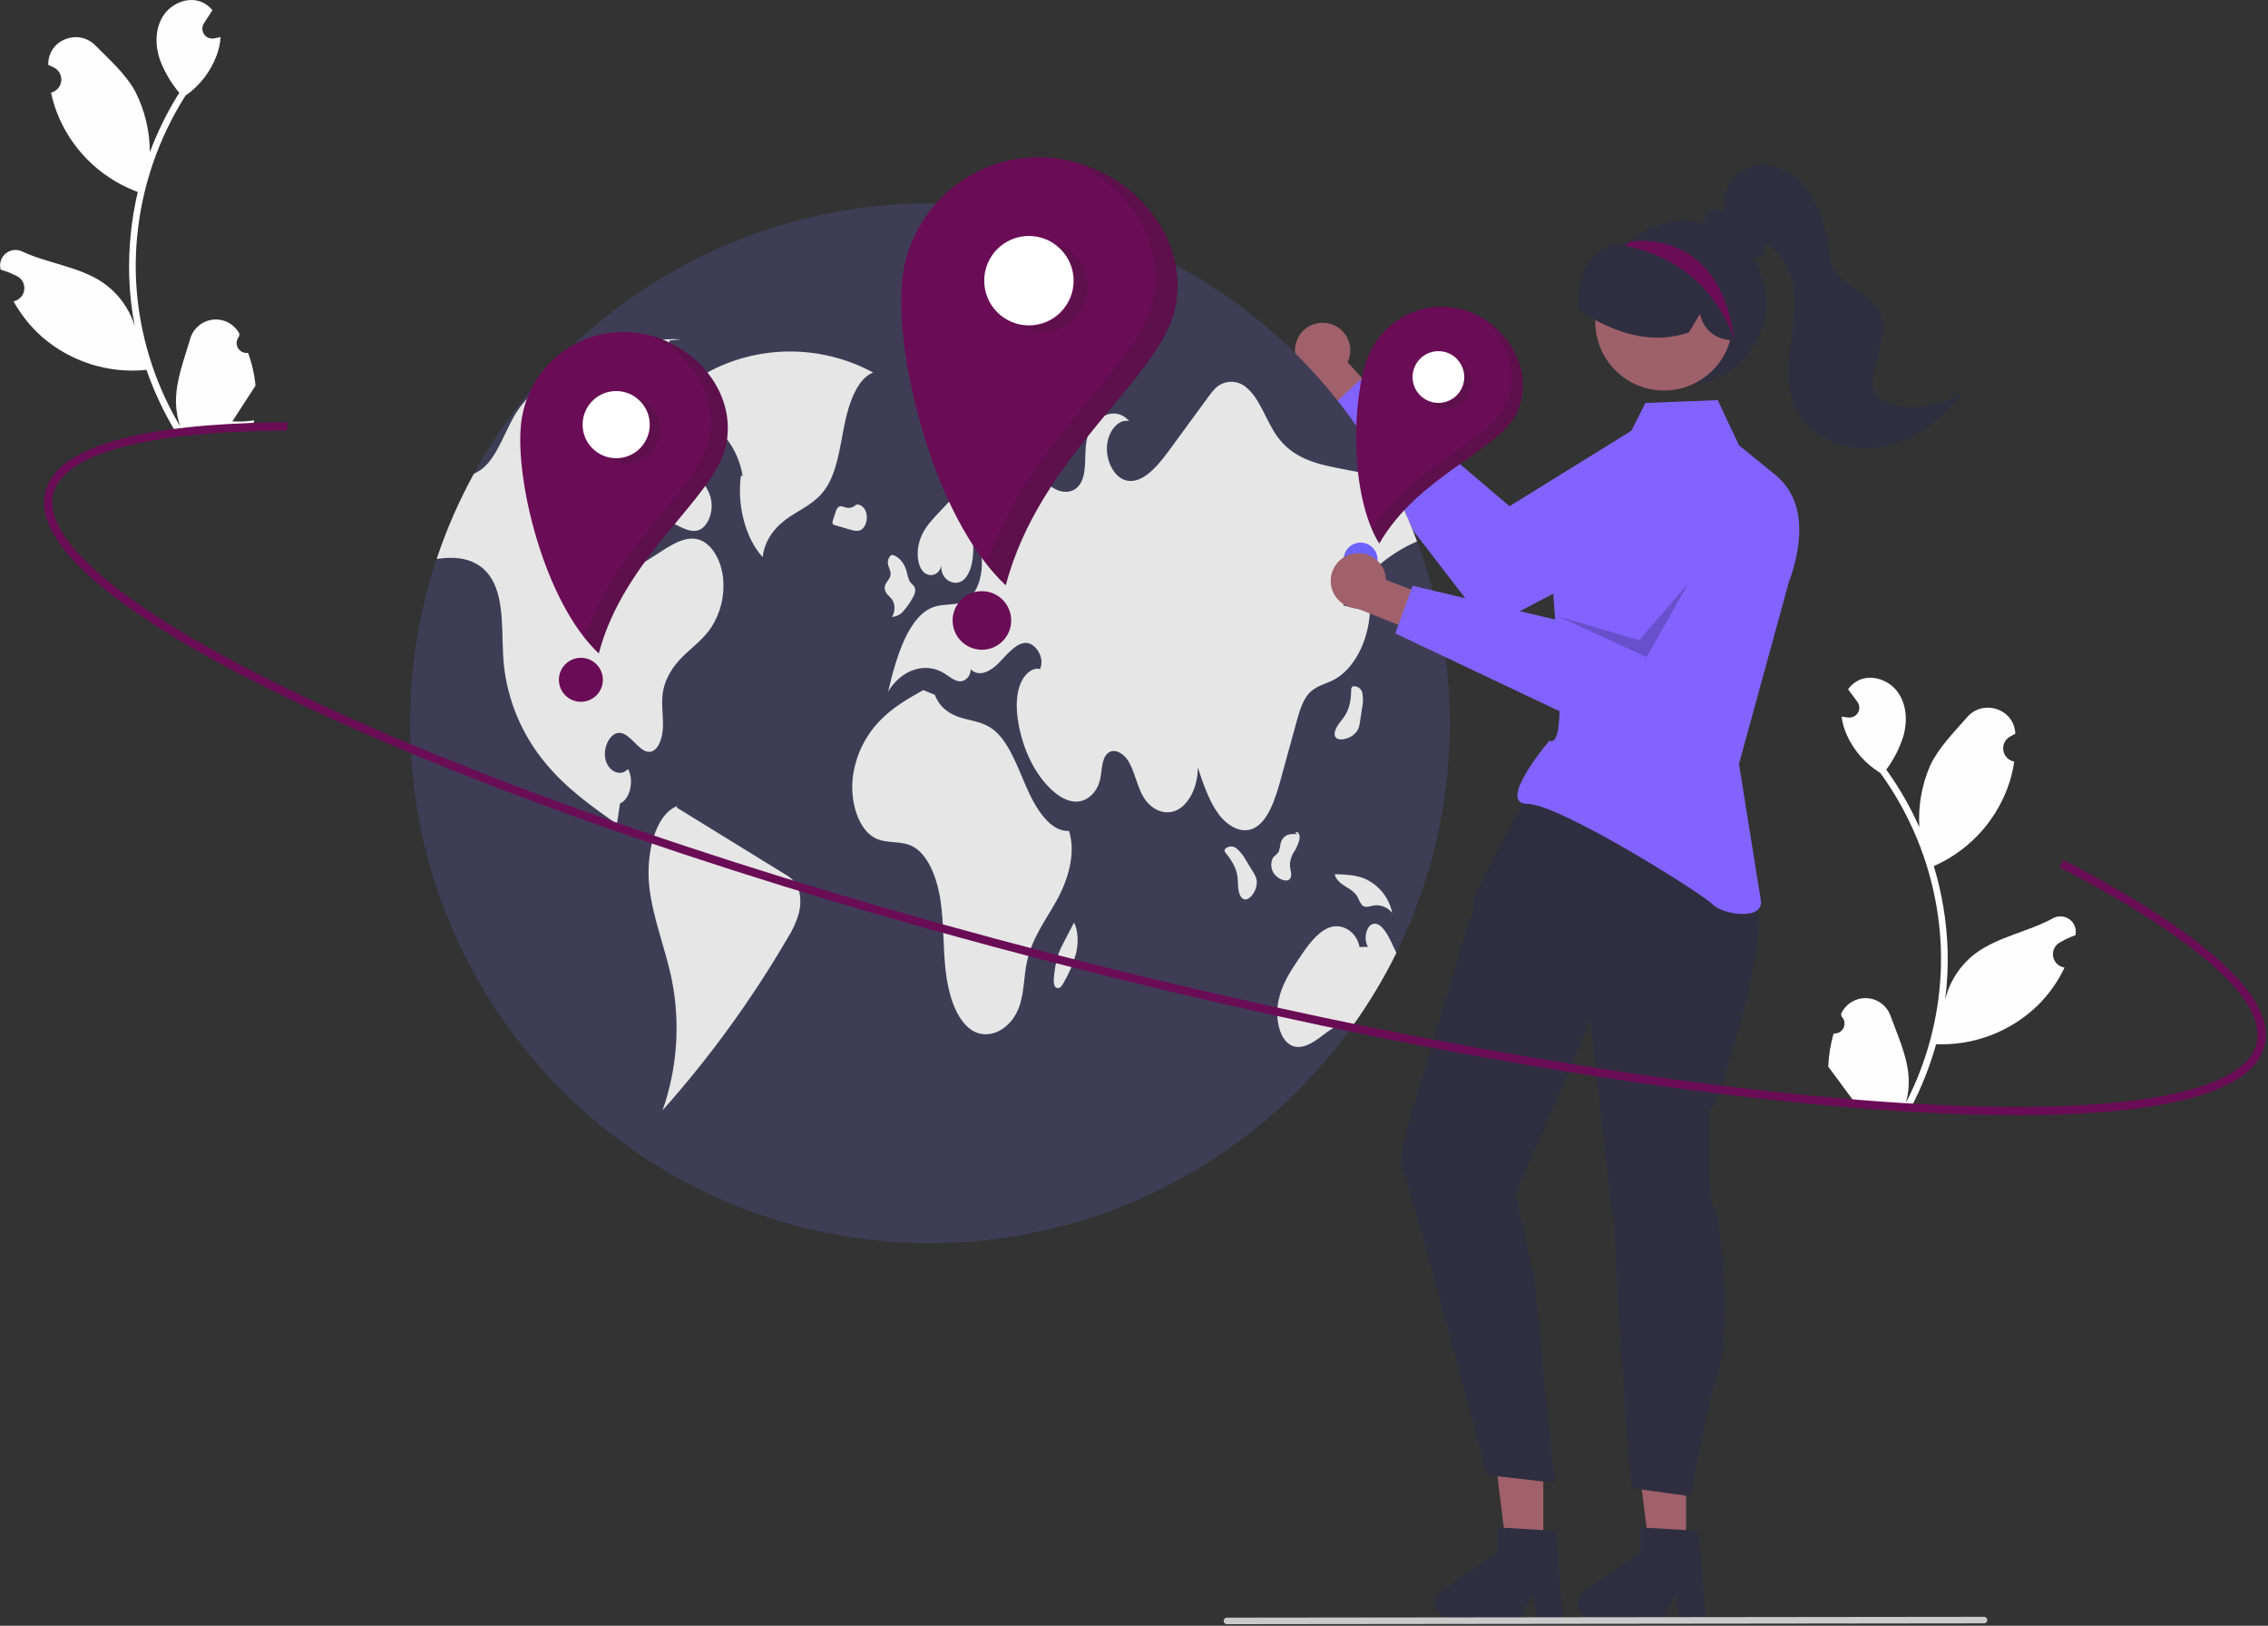 <svg width="826" height="592" viewBox="0 0 826 592" fill="none" xmlns="http://www.w3.org/2000/svg">
<rect x="0" y="0" width="826" height="592" fill="#333333" stroke="none"/>
<g clip-path="url(#clip0_0_1)">
<path d="M667.825 376.317C668.563 376.386 669.304 376.226 669.947 375.859C670.591 375.492 671.106 374.936 671.424 374.267C671.741 373.597 671.845 372.846 671.721 372.116C671.597 371.386 671.252 370.711 670.732 370.183C670.658 369.817 670.605 369.554 670.531 369.188C670.567 369.111 670.603 369.034 670.64 368.957C671.466 367.232 672.784 365.791 674.428 364.813C676.071 363.835 677.967 363.364 679.877 363.46C681.787 363.556 683.626 364.215 685.163 365.353C686.7 366.49 687.866 368.057 688.516 369.856C691.112 377.035 694.507 384.263 695.077 391.752C695.327 395.063 695.002 398.391 694.114 401.591C701.68 386.928 706.005 370.81 706.795 354.33C706.989 350.194 706.951 346.051 706.683 341.92C706.459 338.532 706.088 335.162 705.568 331.809C702.726 313.616 695.608 296.356 684.8 281.448C679.387 278.158 675.111 273.288 672.55 267.494C671.622 265.411 671 263.204 670.704 260.943C671.327 261.054 671.961 261.135 672.586 261.205C672.78 261.225 672.985 261.245 673.18 261.264L673.254 261.271C673.941 261.334 674.632 261.197 675.243 260.876C675.854 260.556 676.36 260.065 676.699 259.464C677.038 258.863 677.196 258.177 677.154 257.488C677.112 256.799 676.871 256.137 676.462 255.581C676.207 255.236 675.952 254.891 675.696 254.545C675.309 254.012 674.911 253.49 674.524 252.957C674.479 252.906 674.437 252.852 674.398 252.796C673.953 252.189 673.507 251.592 673.062 250.984C673.987 249.685 675.199 248.618 676.604 247.865C681.469 245.312 687.913 247.537 691.134 251.98C694.366 256.423 694.733 262.463 693.293 267.76C691.909 272.259 689.769 276.49 686.966 280.272C687.207 280.613 687.459 280.943 687.701 281.284C692.114 287.539 695.904 294.212 699.016 301.207C698.539 293.511 699.895 285.811 702.973 278.742C706.066 272.164 711.541 266.757 716.4 261.172C722.237 254.464 733.399 258.03 733.96 266.904C733.965 266.99 733.97 267.076 733.975 267.162C733.276 267.515 732.589 267.892 731.916 268.293C731.071 268.803 730.399 269.557 729.988 270.455C729.578 271.353 729.449 272.354 729.617 273.327C729.786 274.3 730.244 275.2 730.933 275.908C731.621 276.616 732.508 277.099 733.475 277.295L733.575 277.315C733.217 279.76 732.675 282.175 731.951 284.538C729.867 291.133 726.443 297.226 721.894 302.435C717.345 307.644 711.769 311.857 705.515 314.81C705.105 314.997 704.705 315.184 704.295 315.361C707.287 325.288 708.975 335.561 709.317 345.923C709.499 352.036 709.187 358.153 708.383 364.215L708.424 364.001C710.054 357.294 713.949 351.356 719.45 347.188C727.617 341.092 738.841 339.23 747.568 334.432C748.497 333.895 749.56 333.634 750.632 333.682C751.704 333.729 752.74 334.082 753.618 334.698C754.496 335.315 755.179 336.17 755.587 337.162C755.995 338.155 756.11 339.243 755.92 340.299C755.905 340.374 755.89 340.449 755.875 340.524C754.586 340.98 753.327 341.517 752.104 342.129C751.405 342.482 750.719 342.86 750.046 343.261C749.2 343.771 748.528 344.524 748.118 345.422C747.707 346.321 747.578 347.322 747.747 348.295C747.915 349.268 748.374 350.167 749.062 350.875C749.751 351.583 750.637 352.067 751.605 352.262L751.704 352.282C751.775 352.296 751.836 352.309 751.908 352.323C749.506 357.383 746.251 361.992 742.286 365.948C737.392 370.732 731.573 374.466 725.185 376.922C718.797 379.377 711.974 380.502 705.136 380.227H705.126C702.895 388.204 699.841 395.928 696.013 403.275L667.352 401.94C667.264 401.617 667.187 401.284 667.109 400.961C669.754 401.252 672.425 401.217 675.062 400.858C673.057 398.15 671.053 395.421 669.048 392.713C669.003 392.662 668.96 392.608 668.921 392.552C667.905 391.167 666.878 389.791 665.861 388.405V388.404C665.994 384.307 666.654 380.245 667.824 376.318L667.825 376.317Z" fill="#FEFEFE"/>
<path d="M90.344 128.482C89.612 128.596 88.862 128.482 88.197 128.156C87.532 127.83 86.983 127.307 86.625 126.658C86.267 126.009 86.117 125.266 86.196 124.53C86.274 123.793 86.577 123.098 87.063 122.539C87.115 122.17 87.152 121.904 87.203 121.534C87.162 121.459 87.121 121.385 87.08 121.31C86.148 119.64 84.744 118.282 83.043 117.408C81.342 116.533 79.421 116.181 77.521 116.395C75.62 116.608 73.826 117.379 72.362 118.61C70.898 119.84 69.831 121.476 69.293 123.311C67.145 130.637 64.204 138.061 64.098 145.572C64.052 148.891 64.583 152.193 65.666 155.332C57.209 141.165 51.897 125.345 50.09 108.945C49.641 104.829 49.422 100.691 49.435 96.551C49.449 93.157 49.611 89.77 49.923 86.391C51.636 68.057 57.673 50.391 67.539 34.843C72.74 31.225 76.706 26.1 78.904 20.159C79.702 18.022 80.186 15.781 80.342 13.506C79.727 13.656 79.099 13.776 78.48 13.884C78.287 13.916 78.083 13.948 77.89 13.98L77.817 13.991C77.135 14.096 76.437 14.002 75.808 13.72C75.178 13.438 74.643 12.98 74.267 12.401C73.892 11.822 73.692 11.146 73.691 10.456C73.691 9.766 73.889 9.091 74.264 8.511C74.497 8.15 74.731 7.79 74.964 7.429C75.317 6.874 75.682 6.327 76.035 5.771C76.077 5.718 76.116 5.662 76.152 5.604C76.559 4.97 76.966 4.346 77.374 3.712C76.37 2.473 75.094 1.483 73.645 0.818C68.632 -1.43 62.337 1.189 59.397 5.823C56.446 10.457 56.452 16.508 58.218 21.706C59.877 26.111 62.274 30.202 65.306 33.803C65.086 34.158 64.854 34.504 64.634 34.859C60.616 41.375 57.245 48.269 54.571 55.442C54.573 47.732 52.743 40.131 49.234 33.265C45.741 26.891 39.943 21.833 34.748 16.558C28.507 10.223 17.586 14.472 17.576 23.364C17.576 23.451 17.576 23.537 17.576 23.623C18.296 23.932 19.004 24.266 19.701 24.625C20.576 25.081 21.294 25.792 21.759 26.663C22.223 27.534 22.414 28.525 22.306 29.507C22.198 30.488 21.796 31.415 21.153 32.164C20.509 32.913 19.655 33.45 18.701 33.705L18.603 33.731C19.111 36.15 19.801 38.527 20.669 40.841C23.157 47.294 26.951 53.163 31.813 58.081C36.675 63 42.501 66.86 48.925 69.421C49.346 69.582 49.757 69.745 50.177 69.895C47.804 79.988 46.754 90.347 47.053 100.71C47.249 106.822 47.938 112.908 49.115 118.909L49.061 118.698C47.02 112.105 42.766 106.418 37.017 102.598C28.49 97.019 17.172 95.854 8.165 91.604C7.205 91.125 6.128 90.931 5.061 91.044C3.994 91.158 2.982 91.574 2.144 92.244C1.305 92.913 0.676 93.809 0.33 94.825C-0.015 95.84 -0.064 96.933 0.191 97.976C0.211 98.05 0.231 98.124 0.251 98.198C1.565 98.573 2.855 99.031 4.113 99.567C4.833 99.876 5.541 100.21 6.238 100.569C7.113 101.026 7.831 101.736 8.296 102.607C8.761 103.478 8.951 104.47 8.843 105.451C8.735 106.433 8.333 107.359 7.69 108.108C7.046 108.857 6.192 109.394 5.238 109.65L5.14 109.676C5.07 109.694 5.009 109.711 4.939 109.729C7.649 114.631 11.182 119.03 15.384 122.733C20.564 127.206 26.603 130.574 33.131 132.63C39.658 134.686 46.537 135.387 53.345 134.69L53.356 134.689C56.075 142.513 59.601 150.034 63.876 157.13L92.399 154.027C92.467 153.699 92.523 153.362 92.581 153.035C89.959 153.488 87.291 153.619 84.637 153.423C86.471 150.596 88.302 147.749 90.136 144.922C90.178 144.868 90.217 144.812 90.253 144.754C91.181 143.308 92.122 141.872 93.051 140.426L93.051 140.424C92.665 136.344 91.755 132.331 90.345 128.483L90.344 128.482Z" fill="#FEFEFE"/>
<path d="M484.419 117.912C485.831 118.3 487.14 118.994 488.255 119.943C489.37 120.892 490.263 122.074 490.872 123.406C491.481 124.738 491.79 126.187 491.778 127.651C491.766 129.115 491.433 130.559 490.802 131.881L506.109 148.898L498.036 160.722L476.758 136.387C474.608 135.181 472.975 133.228 472.169 130.898C471.362 128.568 471.438 126.024 472.383 123.747C473.327 121.469 475.074 119.617 477.292 118.542C479.511 117.467 482.046 117.242 484.419 117.912Z" fill="#A0616A"/>
<path d="M627.715 159.698C626.335 157.452 624.526 155.501 622.39 153.956C620.254 152.411 617.835 151.303 615.27 150.695C612.705 150.087 610.045 149.992 607.443 150.414C604.841 150.836 602.348 151.768 600.107 153.156L549.768 184.333L495.467 138.176L481.957 150.754L541.944 228.584L619.91 187.94C618.09 188.888 629.914 163.277 627.715 159.698Z" fill="#8263FF"/>
<path d="M527.992 263.364C527.997 288.226 523.104 312.845 513.592 335.815C504.08 358.785 490.136 379.657 472.556 397.237C454.976 414.816 434.105 428.76 411.135 438.272C388.165 447.784 363.546 452.677 338.684 452.672C234.133 452.672 149.376 367.915 149.376 263.364C149.358 243.028 152.618 222.821 159.031 203.522C171.621 165.831 195.741 133.051 227.98 109.819C260.219 86.586 298.946 74.075 338.684 74.056C372.956 74.045 406.587 83.34 435.989 100.949C465.39 118.559 489.458 143.822 505.622 174.043C509.63 181.499 513.126 189.218 516.087 197.149C516.497 198.253 516.896 199.357 517.285 200.472V200.483C519.021 205.383 520.549 210.376 521.871 215.459C525.948 231.101 528.005 247.2 527.992 263.364Z" fill="#3F3D56"/>
<path d="M317.972 135.641C309.465 131.04 300.019 128.443 290.355 128.048C280.692 127.652 271.065 129.469 262.211 133.359C254.414 136.752 246.205 142.839 243.604 153.83C254.123 147.622 267.74 157.431 270.446 173.166L269.815 173.34C268.385 184.239 271.576 196.104 277.755 202.862C278.566 195.843 283.182 191.065 287.722 188.081C292.262 185.097 297.284 182.929 300.749 177.799C304.857 171.718 305.9 162.83 307.532 154.722C309.164 146.614 312.26 137.9 317.972 135.641Z" fill="#E6E6E6"/>
<path d="M259.09 228.384C256.177 232.759 252.286 235.505 248.794 238.923C245.313 242.351 242 246.979 241.306 252.921C240.864 256.728 241.548 260.598 241.453 264.448C241.359 268.297 240.076 272.63 237.457 273.587C233.324 275.08 230.168 267.403 225.92 266.867C222.543 266.446 219.504 271.757 220.482 276.364C221.46 280.97 226.056 283.01 228.696 280.002C231.083 284.009 229.401 291.277 225.814 292.507C225.436 295.031 225.057 297.545 224.689 300.069C215.623 293.727 206.463 287.28 198.754 277.994C190.18 267.753 184.862 255.184 183.483 241.899C182.484 231.224 183.967 219.014 179.066 210.8C175.143 204.227 168.412 202.775 162.354 203.186C161.25 203.259 160.135 203.385 159.031 203.522C162.603 192.792 167.141 182.408 172.587 172.497C173.82 171.968 174.965 171.255 175.984 170.383C181.621 165.597 184.125 155.911 188.699 149.212C188.994 148.78 189.299 148.36 189.614 147.95C194.295 141.839 200.563 138.695 206.621 135.771C220.03 129.261 233.828 122.666 247.984 123.571L243.956 123.96C239.255 137.128 234.551 150.295 229.842 163.462C229.127 165.482 228.405 167.504 227.676 169.531C225.005 177.019 222.249 184.991 222.659 193.373C222.901 198.337 224.626 203.638 227.907 205.341C230.968 206.919 234.312 204.984 237.267 203.07C238.519 202.27 239.76 201.471 241.012 200.661C245.502 197.769 250.477 194.803 255.22 196.738C259.564 198.505 262.771 204.405 263.381 210.768C263.941 216.954 262.432 223.149 259.09 228.384Z" fill="#E6E6E6"/>
<path d="M285.8 318.282C272.684 310.206 259.568 302.131 246.452 294.055L246.675 293.482C238.52 296.588 235.134 311.083 236.482 322.938C237.829 334.792 242.399 345.389 244.708 356.94C247.821 372.746 246.646 389.098 241.305 404.297C258.552 384.946 273.815 363.914 286.865 341.517C288.688 338.694 290.078 335.614 290.987 332.379C291.82 328.937 291.692 324.799 290.023 322.039C288.949 320.455 287.498 319.164 285.8 318.282Z" fill="#E6E6E6"/>
<path d="M234.036 171.363C232.643 174.494 232.107 178.67 233.371 181.91C234.662 185.219 237.39 186.714 239.903 187.959L247.15 191.551C249.561 192.746 252.159 193.953 254.617 192.97C257.582 191.784 259.637 187.137 259.105 182.822C258.539 178.231 255.645 175.073 252.969 172.384C249.223 168.62 245.478 164.857 241.732 161.093L239.621 163.678C237.338 165.905 235.45 168.504 234.036 171.363Z" fill="#E6E6E6"/>
<path d="M489.142 220.444C492.402 221.212 495.662 221.979 498.923 222.747C498.355 233.759 492.896 243.95 485.577 247.641C482.527 249.177 479.13 249.745 476.605 252.616C474.323 255.224 473.166 259.284 472.104 263.164C470.243 269.938 468.381 276.711 466.519 283.483C464.521 290.782 461.955 298.891 456.76 301.52C452.3 303.782 447.2 301.016 443.771 296.377C440.342 291.739 438.25 285.503 436.22 279.424C436.346 286.05 433.264 292.549 428.9 294.853C424.525 297.156 419.203 295.073 416.279 289.931C414.176 286.239 413.303 281.37 411.242 277.626C409.18 273.882 404.858 271.736 402.607 275.249C401.124 277.584 401.313 281.159 400.577 284.125C399.431 288.732 395.96 291.624 392.521 291.876C389.093 292.129 385.748 290.151 382.877 287.47C376.956 281.916 372.591 273.103 370.898 263.312C370.151 258.947 369.941 254.193 371.235 250.102C372.528 246.011 375.652 242.856 378.754 243.634C380.795 239.322 376.767 233.601 373.138 234.106C369.499 234.611 366.649 238.512 363.662 241.51C360.686 244.507 356.521 246.684 353.524 243.708C353.545 246.474 351.294 248.304 349.348 248.072C347.413 247.852 345.688 246.295 343.911 245.191C337.043 240.91 328.325 243.75 323.445 251.848C326.495 238.87 330.964 223.978 340.335 220.928C344.164 219.676 348.339 220.707 351.957 218.54C358.362 214.702 359.655 200.199 354.123 194.214C354.828 199.872 354.691 206.477 351.704 210.348C348.717 214.218 342.449 211.694 342.828 205.972C341.965 209.916 337.674 210.516 335.697 207.487C333.709 204.458 333.878 199.504 335.287 195.886C336.696 192.269 339.094 189.671 341.418 187.178C346.414 181.825 351.483 176.409 357.268 173.043C363.063 169.678 369.752 168.542 375.557 171.886C378.618 173.653 381.31 176.598 384.433 178.155C387.557 179.722 391.522 179.522 393.594 175.862C395.918 171.781 394.824 165.723 395.687 160.623C397.233 151.609 406.246 147.392 411.242 153.345C407.508 152.388 403.648 156.805 403.185 162.158C402.712 167.511 405.415 172.917 409.033 174.537C415.112 177.229 421.064 170.456 425.661 164.188C430.456 157.625 435.259 151.066 440.069 144.51C440.837 143.394 441.699 142.346 442.646 141.376C444.152 139.908 446.16 139.067 448.263 139.024C450.367 138.981 452.407 139.739 453.973 141.145C458.831 145.11 461.114 153.24 465.1 158.835C470.884 166.964 479.54 168.942 487.596 170.519C493.601 171.687 499.61 172.861 505.622 174.042C509.63 181.498 513.126 189.218 516.087 197.149C505.906 201.471 496.514 209.559 489.142 220.444Z" fill="#E6E6E6"/>
<path d="M508.556 346.986C504.051 356.135 498.81 364.904 492.886 373.205C489.1 371.585 485.03 374.478 481.485 377.191C477.783 380.031 473.335 382.797 469.538 380.21C465.657 377.559 464.406 370.145 465.636 364.266C466.867 358.397 469.937 353.727 472.914 349.289C476.069 344.578 479.445 339.687 483.831 337.857C488.227 336.027 493.874 338.614 495.158 344.861L498.271 344.756C496.525 342.358 497.44 337.394 499.785 336.521C502.488 335.501 504.833 339.214 506.432 342.495C507.147 343.978 507.873 345.471 508.556 346.986Z" fill="#E6E6E6"/>
<path d="M389.328 302.563C382.637 302.983 377.337 294.746 373.815 286.642C370.293 278.539 367.079 269.271 361.041 265.147C357.592 262.79 353.658 262.466 349.917 261.324C346.175 260.182 342.258 257.819 340.469 253.006L336.225 251.291C330.619 254.443 324.939 257.653 320.109 262.782C314.691 268.537 311.317 275.914 310.506 283.776C309.695 292.272 312.69 301.745 318.284 304.937C322.705 307.459 327.852 305.869 332.329 308.178C337.924 311.062 341.245 319.442 342.503 327.715C343.76 335.988 343.441 344.586 344.341 352.953C345.24 361.32 347.72 370.027 352.85 374.314C359.271 379.68 368.691 375.221 371.572 365.454C372.985 360.663 372.936 355.257 373.993 350.283C375.854 341.525 380.876 335.027 384.859 327.842C388.842 320.658 391.978 310.9 389.328 302.563Z" fill="#E6E6E6"/>
<path d="M323.208 216.499C323.832 217.074 324.414 217.692 324.95 218.349C325.505 219.306 325.789 220.396 325.77 221.502C325.751 222.608 325.431 223.688 324.843 224.625C325.649 224.579 326.437 224.367 327.157 224.001C327.877 223.635 328.513 223.124 329.025 222.5C330.246 221.109 331.32 219.596 332.231 217.984C332.913 216.871 333.639 215.367 333.176 214.045C332.86 213.143 332.112 212.758 331.588 212.079C330.758 211.004 330.552 209.296 330.122 207.82C329.193 204.632 326.969 202.288 324.555 201.953L324.89 202.017C323.881 202.363 323.177 203.964 323.4 205.405C323.603 206.718 324.447 207.807 324.363 209.146C324.242 211.071 322.319 211.974 322.2 213.899C322.181 214.865 322.543 215.799 323.208 216.499Z" fill="#E6E6E6"/>
<path d="M311.744 183.791C311.753 183.788 311.763 183.788 311.773 183.785C311.979 183.598 312.17 183.394 312.344 183.177L311.744 183.791Z" fill="#E6E6E6"/>
<path d="M313.75 192.826C315.23 191.874 316.056 189.243 315.567 187.041C315.081 184.852 313.36 183.381 311.773 183.785C311.313 184.252 310.742 184.594 310.113 184.779C309.484 184.964 308.818 184.986 308.178 184.844C307.197 184.591 306.12 183.941 305.269 184.68C304.783 185.232 304.442 185.897 304.278 186.615C303.964 187.581 303.649 188.548 303.334 189.515C303.184 189.861 303.145 190.245 303.222 190.614C303.282 190.762 303.38 190.892 303.505 190.991C303.63 191.091 303.778 191.156 303.936 191.182C305.826 191.739 307.715 192.296 309.605 192.853C310.982 193.259 312.469 193.65 313.75 192.826Z" fill="#E6E6E6"/>
<path d="M456.406 317.558C455.533 316.127 454.659 314.697 453.786 313.267C452.928 311.611 451.755 310.138 450.333 308.931C450.02 308.669 449.658 308.473 449.268 308.353C448.878 308.233 448.468 308.192 448.063 308.232C447.657 308.273 447.263 308.394 446.905 308.589C446.547 308.784 446.231 309.049 445.977 309.368L446.083 310.185C448.074 312.683 450.18 315.458 450.685 319.165C450.885 320.626 450.815 322.139 450.99 323.607C451.165 325.075 451.661 326.597 452.608 327.23C453.984 328.149 455.599 326.794 456.578 325.141C457.453 323.783 457.845 322.17 457.692 320.562C457.474 319.483 457.036 318.46 456.406 317.558Z" fill="#E6E6E6"/>
<path d="M495.282 262.94C495.534 261.283 495.787 259.627 496.04 257.97C496.45 256.151 496.501 254.268 496.19 252.429C496.119 252.028 495.969 251.644 495.748 251.301C495.527 250.958 495.24 250.663 494.903 250.433C494.567 250.203 494.187 250.042 493.788 249.96C493.388 249.879 492.976 249.878 492.576 249.958L492.132 250.651C492.046 253.845 491.871 257.324 489.87 260.486C489.081 261.732 488.054 262.845 487.242 264.08C486.431 265.316 485.83 266.8 486.147 267.894C486.608 269.483 488.716 269.486 490.529 268.852C492.073 268.377 493.412 267.396 494.331 266.067C494.859 265.101 495.182 264.036 495.282 262.94Z" fill="#E6E6E6"/>
<path d="M470.109 319.419C470.536 318.191 469.92 316.783 469.789 315.426C469.727 313.673 470.191 311.942 471.123 310.457C472.049 309.055 472.75 307.518 473.201 305.9C473.392 305.163 473.357 304.386 473.102 303.669C472.813 303.019 472.112 302.723 471.711 303.238L472.57 303.791C471.409 303.584 470.217 303.642 469.082 303.96C468.434 304.208 467.855 304.608 467.395 305.127C466.935 305.646 466.606 306.268 466.437 306.941C466.296 307.989 466.064 309.024 465.744 310.033C465.231 311.087 464.239 311.438 463.615 312.363C463.19 313.183 462.975 314.096 462.99 315.02C463.005 315.944 463.25 316.849 463.703 317.655C464.486 318.972 465.731 319.952 467.197 320.402C468.246 320.779 469.629 320.799 470.109 319.419Z" fill="#E6E6E6"/>
<path d="M494.511 326.781C494.891 327.769 495.399 328.702 496.023 329.556C497.191 330.733 498.779 330.01 500.196 329.724C501.482 329.521 502.799 329.669 504.008 330.154C505.216 330.639 506.271 331.441 507.06 332.477C506.511 329.736 505.311 327.167 503.563 324.985C501.814 322.804 499.568 321.074 497.012 319.94C493.671 318.578 490.152 318.447 486.678 318.324L486.078 318.478C487.607 322.93 492.409 322.83 494.511 326.781Z" fill="#E6E6E6"/>
<path d="M391.159 335.886L391.168 335.905C391.226 335.793 391.284 335.681 391.342 335.569L391.159 335.886Z" fill="#E6E6E6"/>
<path d="M387.457 343.052C386.65 344.517 385.955 346.042 385.38 347.614C384.619 350.159 384.114 352.774 383.875 355.42C383.687 356.925 383.629 358.846 384.571 359.579C384.842 359.759 385.169 359.834 385.491 359.79C385.813 359.746 386.108 359.587 386.32 359.342C386.844 358.788 387.272 358.151 387.588 357.457C389.441 354.266 390.879 350.852 391.869 347.298C392.771 343.554 392.762 339.147 391.168 335.905C389.931 338.288 388.694 340.67 387.457 343.052Z" fill="#E6E6E6"/>
<path d="M351.744 152.149C352.332 152.724 353.076 153.114 353.883 153.272C354.69 153.429 355.526 153.347 356.287 153.036C357.862 152.347 359.308 151.392 360.56 150.213C361.597 149.446 362.477 148.486 363.151 147.387C363.523 146.729 363.761 146.006 363.852 145.256C363.942 144.507 363.885 143.747 363.681 143.02C363.096 141.308 361.611 140.735 360.301 140.346C358.203 139.724 356.106 139.102 354.008 138.48L355.525 137.113C353.964 136.275 352.237 137.83 351.262 139.755C350.636 141.012 350.2 142.354 349.967 143.739C349.445 146.76 349.956 150.359 351.744 152.149Z" fill="#E6E6E6"/>
<path d="M388.775 139.718C389.366 140.37 390.183 140.772 391.06 140.843C391.937 140.915 392.808 140.65 393.497 140.102C394.09 139.657 394.582 139.092 394.942 138.443C395.302 137.795 395.521 137.079 395.586 136.34C395.734 134.69 394.919 132.856 393.754 132.714L394.02 131.169C391.776 130.764 389.014 130.683 387.811 133.408C387.406 134.452 387.281 135.584 387.45 136.692C387.619 137.799 388.076 138.842 388.775 139.718Z" fill="#E6E6E6"/>
<path d="M383.828 57.574C370.671 56.09 357.462 59.893 347.109 68.148C336.755 76.402 330.105 88.431 328.621 101.589C325.53 128.988 339.965 188.487 366.283 213.117C378.675 165.928 422.097 137.938 427.843 112.781C433.982 85.9 411.228 60.665 383.828 57.574Z" fill="#6B0C56"/>
<path d="M374.728 118.486C383.721 118.486 391.01 111.196 391.01 102.203C391.01 93.211 383.721 85.921 374.728 85.921C365.736 85.921 358.446 93.211 358.446 102.203C358.446 111.196 365.736 118.486 374.728 118.486Z" fill="white"/>
<path d="M357.608 236.594C363.498 236.594 368.272 231.819 368.272 225.929C368.272 220.039 363.498 215.265 357.608 215.265C351.718 215.265 346.943 220.039 346.943 225.929C346.943 231.819 351.718 236.594 357.608 236.594Z" fill="#6B0C56"/>
<path opacity="0.2" d="M388.2 90.538C390.033 91.639 391.631 93.091 392.903 94.809C394.174 96.528 395.095 98.481 395.612 100.556C396.13 102.63 396.233 104.787 395.917 106.901C395.601 109.016 394.872 111.048 393.77 112.88C392.669 114.713 391.217 116.311 389.499 117.583C387.78 118.855 385.827 119.776 383.753 120.293C379.563 121.337 375.129 120.675 371.428 118.45C375.202 119.29 379.151 118.759 382.569 116.953C385.988 115.146 388.651 112.182 390.084 108.591C391.517 105 391.624 101.017 390.388 97.353C389.152 93.69 386.652 90.587 383.337 88.598C385.052 88.978 386.694 89.633 388.2 90.538Z" fill="#231F20"/>
<path opacity="0.2" d="M427.907 112.834C422.161 137.991 378.738 165.981 366.347 213.17C363.871 210.831 361.573 208.313 359.469 205.635C373.394 161.279 414.114 134.326 419.665 110.02C424.634 88.266 410.677 67.591 390.651 58.858C414.893 64.951 433.533 88.2 427.907 112.834Z" fill="#231F20"/>
<path d="M231.245 121.106C221.364 119.991 211.445 122.847 203.67 129.046C195.895 135.245 190.901 144.278 189.787 154.159C187.466 174.735 198.306 219.417 218.069 237.913C227.375 202.476 259.984 181.456 264.299 162.564C268.91 142.378 251.821 123.427 231.245 121.106Z" fill="#6B0C56"/>
<path d="M224.412 166.848C231.165 166.848 236.639 161.374 236.639 154.621C236.639 147.868 231.165 142.393 224.412 142.393C217.658 142.393 212.184 147.868 212.184 154.621C212.184 161.374 217.658 166.848 224.412 166.848Z" fill="white"/>
<path d="M211.555 255.543C215.978 255.543 219.564 251.958 219.564 247.535C219.564 243.112 215.978 239.526 211.555 239.526C207.132 239.526 203.546 243.112 203.546 247.535C203.546 251.958 207.132 255.543 211.555 255.543Z" fill="#6B0C56"/>
<path opacity="0.2" d="M234.529 145.86C235.905 146.687 237.105 147.777 238.06 149.068C239.015 150.359 239.707 151.825 240.095 153.383C240.483 154.941 240.561 156.561 240.324 158.149C240.086 159.737 239.539 161.262 238.712 162.639C237.885 164.015 236.794 165.215 235.504 166.17C234.213 167.125 232.747 167.817 231.189 168.205C229.631 168.594 228.011 168.671 226.423 168.434C224.835 168.197 223.309 167.649 221.933 166.822C224.767 167.452 227.733 167.053 230.3 165.697C232.867 164.34 234.867 162.114 235.943 159.418C237.019 156.721 237.1 153.729 236.172 150.979C235.243 148.228 233.366 145.897 230.876 144.403C232.164 144.689 233.398 145.181 234.529 145.86Z" fill="#231F20"/>
<path opacity="0.2" d="M264.347 162.604C260.032 181.496 227.423 202.515 218.117 237.953C216.259 236.196 214.532 234.305 212.953 232.294C223.41 198.984 253.989 178.744 258.158 160.491C261.889 144.154 251.408 128.628 236.369 122.069C254.574 126.646 268.572 144.105 264.347 162.604Z" fill="#231F20"/>
<path d="M614.063 564.054H600.638L594.251 512.27L614.066 512.271L614.063 564.054Z" fill="#A0616A"/>
<path d="M621.285 589.546H611.759L610.059 580.552L605.704 589.546H580.437C579.226 589.546 578.047 589.159 577.071 588.441C576.096 587.723 575.375 586.712 575.015 585.556C574.654 584.4 574.673 583.159 575.068 582.014C575.463 580.869 576.213 579.88 577.21 579.192L597.387 565.257V556.165L618.609 557.431L621.285 589.546Z" fill="#2F2E41"/>
<path d="M562.063 564.054H548.638L542.251 512.27L562.066 512.271L562.063 564.054Z" fill="#A0616A"/>
<path d="M569.285 589.546H559.759L558.059 580.552L553.704 589.546H528.437C527.226 589.546 526.047 589.159 525.071 588.441C524.096 587.723 523.375 586.712 523.015 585.556C522.654 584.4 522.673 583.159 523.068 582.014C523.463 580.869 524.213 579.88 525.21 579.192L545.387 565.257V556.165L566.609 557.431L569.285 589.546Z" fill="#2F2E41"/>
<path d="M511.059 427.333C513.628 431.187 541.578 537.126 541.578 537.126L566.36 539.953L563.419 513.297L558.923 466.128L551.96 434.642C551.96 434.642 576.547 378.686 578.102 374.228L579.206 371.03L586.888 440.744C587.801 443.233 588.198 445.881 588.057 448.529C587.826 452.883 592.193 518.397 592.193 518.397L594.293 541.892L615.526 544.842L624.141 504.19C631.335 490.984 627.211 444.058 624.27 439.691C621.328 435.323 622.497 404.904 622.497 404.904C626.253 403.582 648.653 327.198 637.449 327.649C638.169 323.577 638.734 319.941 638.734 319.941L619.285 304.257L570.612 291.604L558.333 285.707C558.333 285.707 536.401 326.262 536.619 328.279C536.921 330.833 536.336 333.414 534.962 335.588L512.819 409.696C512.819 409.696 508.464 423.441 511.059 427.333Z" fill="#2F2E41"/>
<path d="M633.341 162.147L625.598 145.707L599.244 146.72L590.647 163.824C590.647 163.824 566.081 193.166 565.285 202.707C564.285 214.707 572.597 273.52 564.285 269.707C564.285 269.707 544.691 292.707 556.285 292.707C567.88 292.707 620.328 325.631 623.769 329.334C627.211 333.036 642.574 335.437 641.285 327.707C639.997 319.978 633.341 278.174 633.341 278.174L651.36 212.441C656.546 198.249 658.16 182.33 646.437 172.797L633.341 162.147Z" fill="#8263FF"/>
<path d="M535.722 113.76C532.197 112.361 528.431 111.669 524.639 111.725C520.846 111.782 517.102 112.584 513.62 114.087C510.138 115.591 506.986 117.765 504.345 120.486C501.703 123.207 499.623 126.422 498.224 129.947C492.339 144.772 491.364 180.176 502.315 197.919C516.396 173.46 544.883 164.428 551.91 151.258C559.418 137.185 550.547 119.645 535.722 113.76Z" fill="#6B0C56"/>
<path d="M523.867 146.709C529.069 146.709 533.286 142.492 533.286 137.29C533.286 132.088 529.069 127.871 523.867 127.871C518.665 127.871 514.448 132.088 514.448 137.29C514.448 142.492 518.665 146.709 523.867 146.709Z" fill="white"/>
<path d="M495.528 209.923C498.935 209.923 501.697 207.161 501.697 203.754C501.697 200.347 498.935 197.585 495.528 197.585C492.12 197.585 489.358 200.347 489.358 203.754C489.358 207.161 492.12 209.923 495.528 209.923Z" fill="#6C63FF"/>
<path opacity="0.2" d="M533.158 132.824C534.884 134.628 535.823 137.043 535.768 139.539C535.714 142.035 534.671 144.407 532.869 146.134C531.067 147.861 528.652 148.803 526.157 148.751C523.661 148.699 521.288 147.659 519.558 145.858C521.538 146.9 523.823 147.203 526.005 146.713C528.187 146.224 530.124 144.974 531.469 143.187C532.814 141.4 533.479 139.193 533.345 136.96C533.211 134.728 532.287 132.616 530.738 131.002C531.638 131.475 532.455 132.09 533.158 132.824Z" fill="#231F20"/>
<path opacity="0.2" d="M551.937 151.297C544.911 164.467 516.424 173.499 502.343 197.958C501.316 196.277 500.415 194.522 499.648 192.708C514.154 170.063 540.976 161.2 547.764 148.475C553.84 137.086 549.188 123.427 539.336 115.512C551.942 122.594 558.818 138.401 551.937 151.297Z" fill="#231F20"/>
<path d="M492.747 201.63C494.181 201.334 495.663 201.357 497.088 201.696C498.512 202.034 499.845 202.681 500.992 203.591C502.14 204.501 503.074 205.651 503.728 206.961C504.383 208.271 504.743 209.708 504.782 211.172L526.15 219.374L524.333 233.575L494.319 221.568C491.856 221.471 489.514 220.474 487.737 218.765C485.96 217.056 484.871 214.755 484.677 212.297C484.484 209.84 485.198 207.396 486.685 205.43C488.173 203.464 490.33 202.112 492.747 201.63Z" fill="#A0616A"/>
<path d="M642.053 172.365C639.803 170.991 637.305 170.076 634.7 169.67C632.095 169.264 629.436 169.377 626.875 170.001C624.315 170.625 621.902 171.749 619.776 173.308C617.651 174.867 615.853 176.83 614.488 179.084L583.817 229.733L514.47 213.296L508.153 230.64L596.958 272.706L641.935 201.069C648.669 191.605 651.966 178.417 642.053 172.365Z" fill="#8263FF"/>
<path d="M643.199 110.293C643.2 115.175 642.004 119.982 639.714 124.293C637.424 128.605 634.111 132.288 630.065 135.02C626.02 137.752 621.365 139.449 616.51 139.962C611.656 140.475 606.749 139.788 602.222 137.963C597.695 136.137 593.685 133.228 590.544 129.491C587.404 125.753 585.228 121.302 584.21 116.528C583.191 111.754 583.359 106.803 584.701 102.109C586.042 97.415 588.515 93.123 591.903 89.608L592.046 89.465C592.285 89.214 592.524 88.964 592.774 88.725C592.776 88.725 592.777 88.725 592.779 88.724C592.78 88.724 592.781 88.723 592.783 88.722C592.784 88.72 592.785 88.719 592.785 88.718C592.786 88.716 592.786 88.715 592.786 88.713C593.096 88.427 593.406 88.14 593.728 87.866C598.038 84.088 603.345 81.632 609.014 80.792C614.683 79.952 620.474 80.764 625.694 83.13C630.914 85.496 635.341 89.317 638.445 94.134C641.55 98.952 643.2 104.562 643.199 110.293Z" fill="#2F2E41"/>
<path d="M606.028 142.201C619.84 142.201 631.036 131.004 631.036 117.193C631.036 103.382 619.84 92.185 606.028 92.185C592.217 92.185 581.02 103.382 581.02 117.193C581.02 131.004 592.217 142.201 606.028 142.201Z" fill="#9E616A"/>
<path d="M632.584 124.325L628.441 123.593C626.126 123.172 623.994 122.054 622.331 120.389C620.668 118.724 619.554 116.591 619.136 114.276L615.093 121.051L614.916 121.11C605.284 124.308 595.261 123.352 584.283 118.19C581.144 116.701 578.099 115.022 575.164 113.162L574.948 113.027L574.93 112.773C574.37 104.637 576.196 97.841 580.072 93.635C581.56 92.053 583.365 90.803 585.37 89.967C587.375 89.132 589.534 88.729 591.705 88.786C591.86 88.746 592.002 88.667 592.118 88.558C592.174 88.517 592.23 88.476 592.285 88.438V88.396L592.573 88.26C593.19 87.97 593.819 87.693 594.448 87.439C599.396 85.523 604.784 85.043 609.994 86.052C615.203 87.062 620.022 89.521 623.896 93.147C631.599 100.501 635.132 112.842 632.688 123.858L632.584 124.325Z" fill="#2F2E41"/>
<path d="M685.331 145.632C676.821 141.239 687.766 125.297 685.566 115.976C683.367 106.656 667.529 103.658 666.52 94.134C665.512 84.611 663.138 74.788 656.854 67.562C652.838 62.944 646.921 59.535 640.829 60.113C638.767 60.309 636.773 60.947 634.98 61.983C633.187 63.019 631.639 64.429 630.441 66.118C629.242 67.806 628.422 69.733 628.035 71.767C627.649 73.802 627.705 75.895 628.2 77.905C626.466 75.448 621.977 75.98 620.866 78.776C619.878 81.261 622.06 84.272 624.628 84.492C627.989 88.641 631.837 93.046 637.102 93.883C637.941 94.076 638.812 94.075 639.651 93.882C640.489 93.688 641.273 93.306 641.943 92.766C643.181 91.576 643.277 89.198 641.808 88.309C648.424 90.938 652.303 98.091 653.285 105.142C654.267 112.193 652.908 119.327 652.013 126.39C651.119 133.452 650.733 140.882 653.502 147.44C656.774 155.189 664.307 160.743 672.527 162.524C680.748 164.305 689.503 162.564 696.944 158.642C704.385 154.72 710.59 148.733 715.659 142.021C706.927 148.221 694.847 150.543 685.331 145.632Z" fill="#2F2E41"/>
<path d="M631.52 123.63C631.52 123.63 624.112 95.978 592.357 89.596C592.321 89.584 592.201 89.536 592.046 89.465C591.951 89.405 591.832 89.345 591.712 89.286C592.07 89.083 592.416 88.904 592.774 88.725C592.776 88.725 592.777 88.725 592.779 88.724C592.78 88.724 592.781 88.723 592.783 88.722C592.784 88.72 592.785 88.719 592.785 88.718C592.786 88.716 592.786 88.715 592.786 88.713C593.096 88.427 593.406 88.141 593.728 87.866L594.635 87.902C594.635 87.902 626.498 82.856 631.52 123.63Z" fill="#6B0C56"/>
<path opacity="0.2" d="M614.934 212.357L596.999 233.136L567.364 224.385L599.671 239.273L614.934 212.357Z" fill="black"/>
<path d="M722.586 591.112L446.836 591.419C446.521 591.418 446.219 591.292 445.996 591.069C445.773 590.846 445.648 590.543 445.648 590.228C445.648 589.913 445.773 589.611 445.996 589.388C446.219 589.164 446.521 589.039 446.836 589.038L722.586 588.73C722.901 588.73 723.204 588.856 723.428 589.079C723.651 589.302 723.776 589.605 723.776 589.921C723.776 590.237 723.651 590.54 723.428 590.763C723.204 590.986 722.901 591.112 722.586 591.112Z" fill="#CACACA"/>
<path d="M734.689 406.072C721.777 406.072 707.625 405.584 692.233 404.608C612.619 399.552 509.495 381.975 401.857 355.116C294.219 328.256 194.927 295.322 122.271 262.381C86.879 246.335 59.715 231.145 41.536 217.234C22.289 202.507 13.87 189.67 16.512 179.081C21.66 158.452 67.243 153.939 104.576 153.786L104.589 156.786C53.321 156.996 23.075 165.173 19.423 179.808C14.771 198.448 52.71 227.549 123.51 259.649C196.006 292.517 295.116 325.388 402.583 352.206C510.051 379.022 612.985 396.569 692.423 401.614C770.002 406.542 817.167 398.676 821.818 380.036C825.68 364.559 800.22 341.76 750.128 315.838L751.507 313.173C787.904 332.009 830.153 359.025 824.729 380.762C822.086 391.351 808.624 398.727 784.714 402.685C771.085 404.941 754.344 406.072 734.689 406.072Z" fill="#6B0C56"/>
</g>
<defs>
<clipPath id="clip0_0_1">
<rect width="826" height="592" fill="white"/>
</clipPath>
</defs>
</svg>
